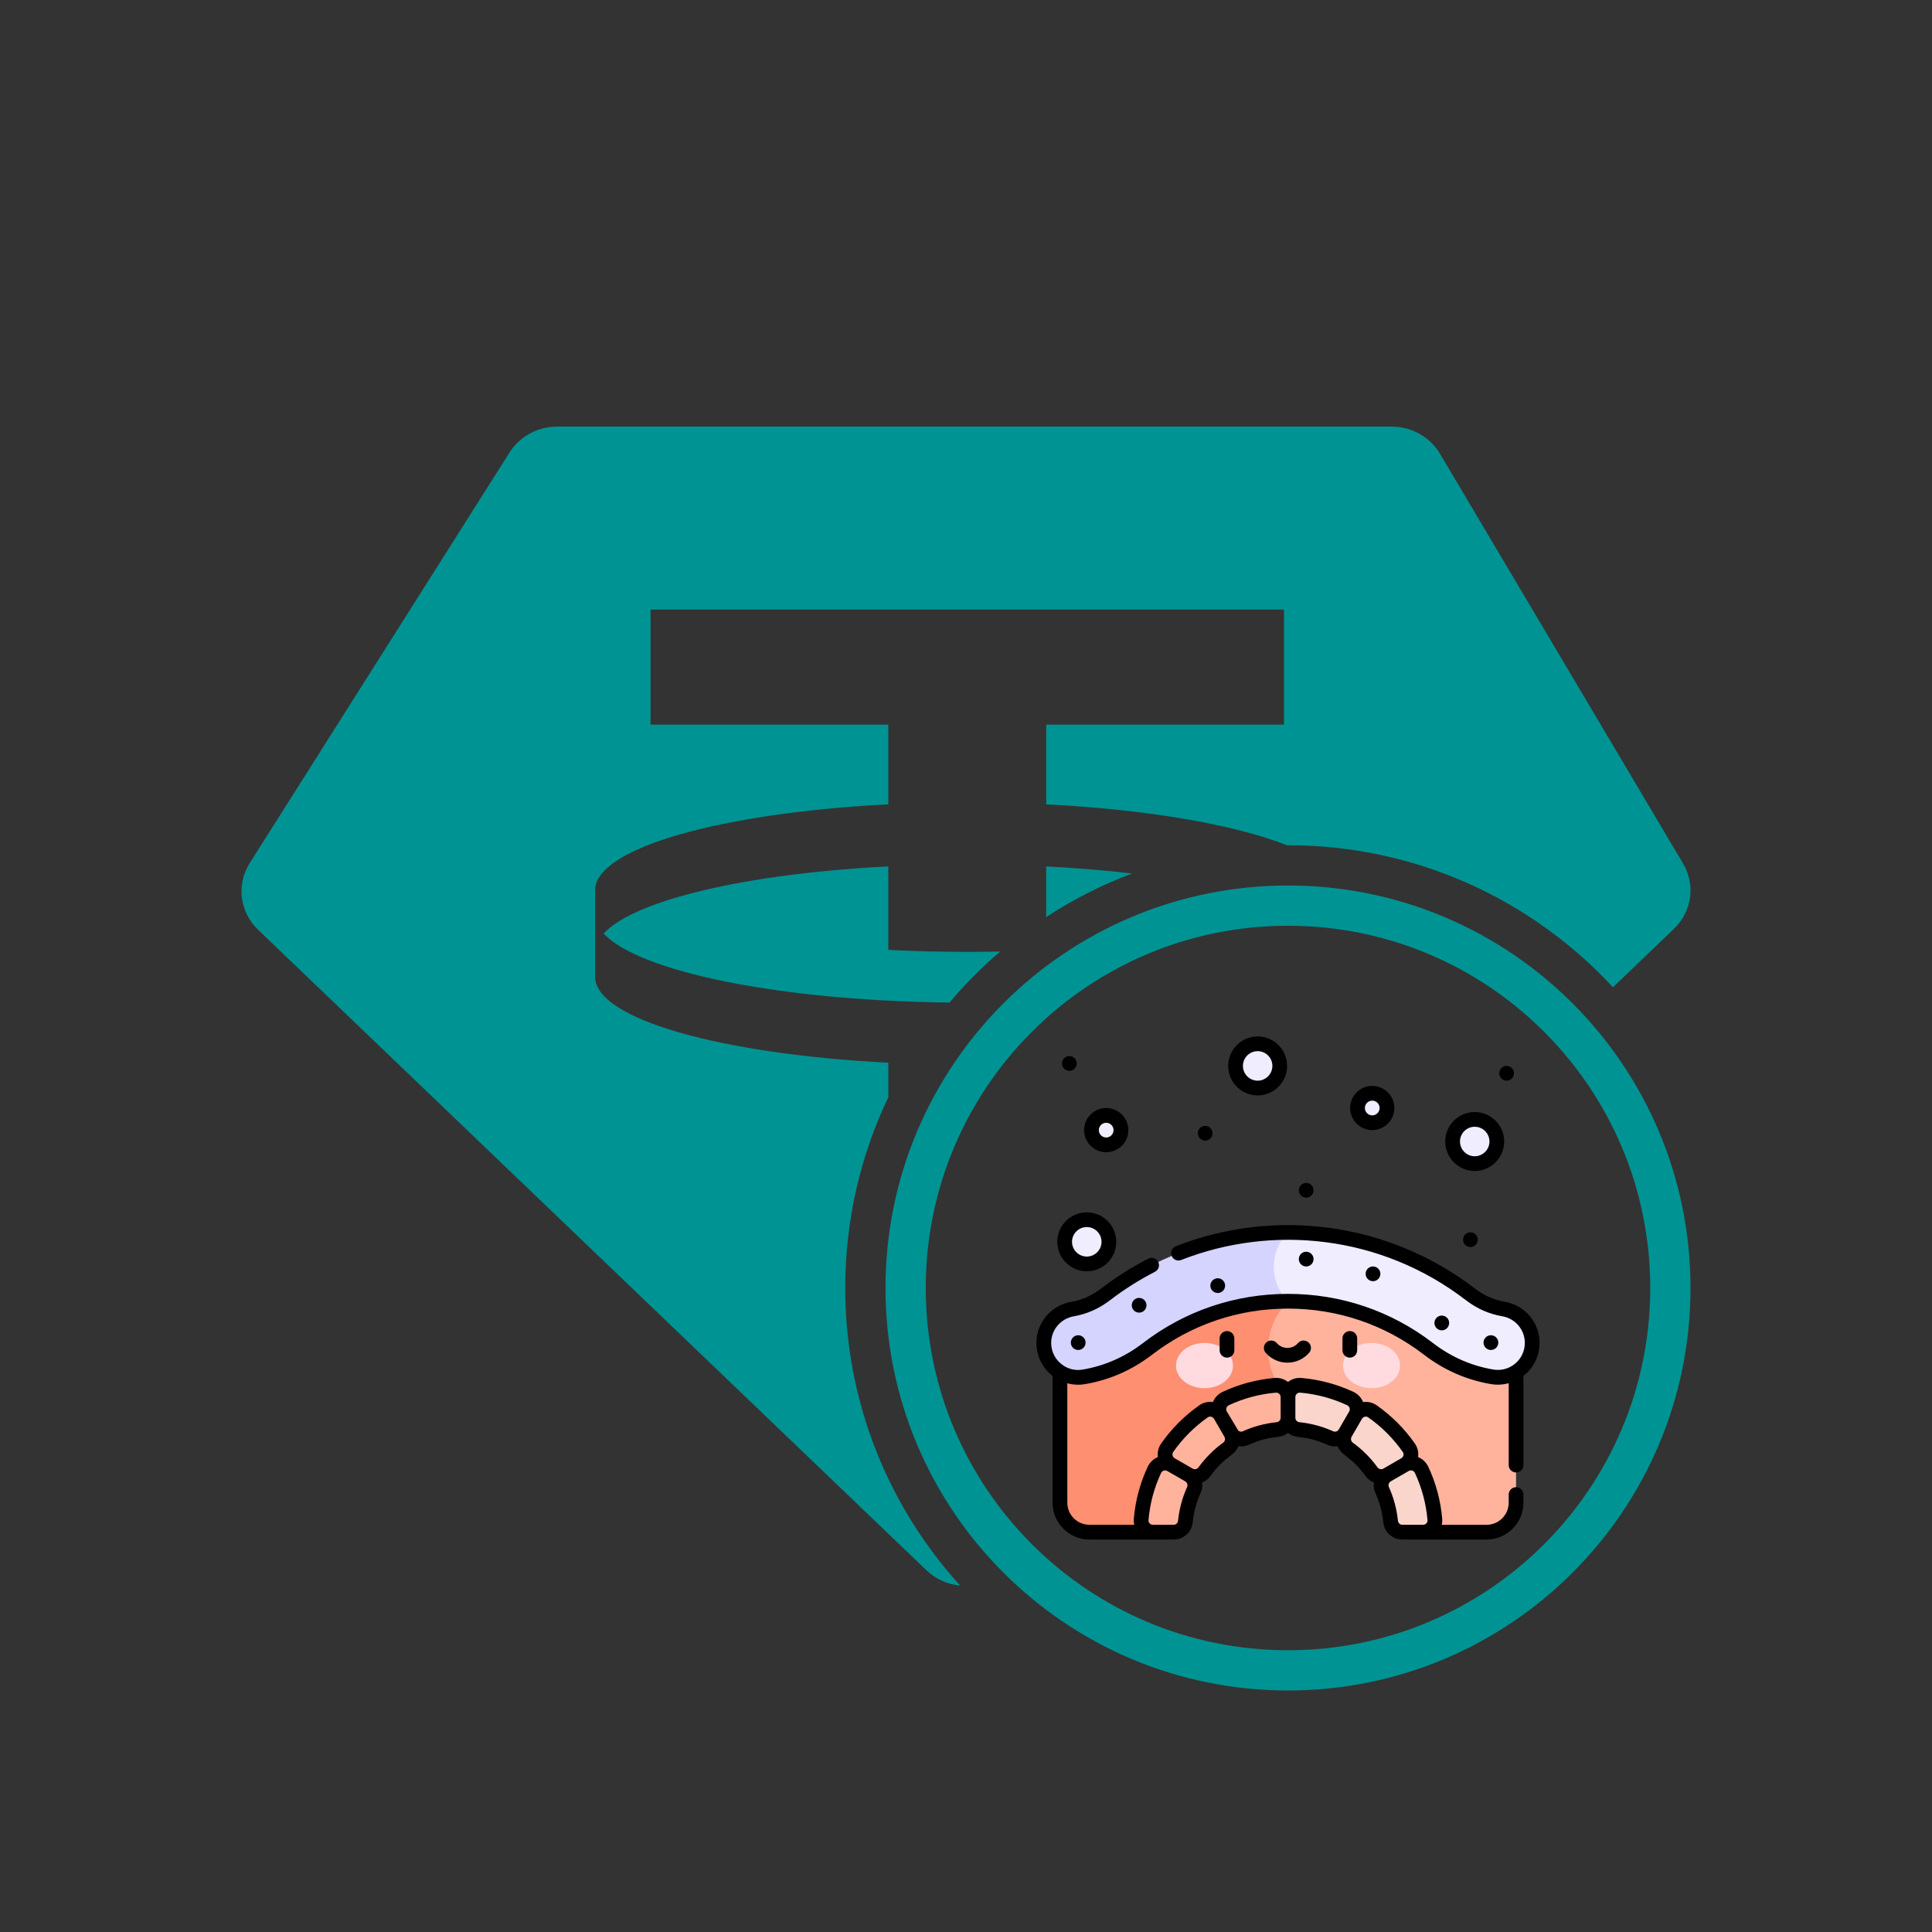 <svg width="48" height="48" viewBox="0 0 48 48" fill="none" xmlns="http://www.w3.org/2000/svg">
<rect x="0" y="0" width="48" height="48" fill="#333333" stroke="none"/>
<path fill-rule="evenodd" clip-rule="evenodd" d="M34.576 10.599H13.84C13.36 10.599 12.913 10.841 12.662 11.238L6.204 21.443C5.868 21.975 5.954 22.661 6.411 23.099L23.017 39.013C23.252 39.239 23.55 39.366 23.856 39.394C22.082 37.441 21 34.847 21 32C21 30.303 21.384 28.697 22.07 27.262V26.403C17.921 26.191 14.809 25.322 14.786 24.28L14.786 22.107C14.809 21.065 17.921 20.195 22.07 19.984V18.003H16.163V15.145H31.899V18.003H25.992V19.984C28.53 20.113 30.68 20.489 31.972 21C31.981 21 31.991 21 32 21C35.191 21 38.065 22.358 40.074 24.529L41.589 23.077C42.036 22.649 42.129 21.983 41.816 21.454L35.775 11.271C35.528 10.855 35.071 10.599 34.576 10.599ZM28.125 21.702C27.456 21.623 26.741 21.564 25.992 21.526V22.784C26.657 22.35 27.371 21.985 28.125 21.702ZM24.849 23.64C24.58 23.646 24.307 23.649 24.031 23.649C23.358 23.649 22.702 23.632 22.07 23.6V21.526C18.543 21.706 15.766 22.361 14.998 23.193C15.873 24.142 19.36 24.861 23.591 24.908C23.975 24.452 24.396 24.028 24.849 23.64Z" fill="#009393"/>
<path fill-rule="evenodd" clip-rule="evenodd" d="M32 41C36.971 41 41 36.971 41 32C41 27.029 36.971 23 32 23C27.029 23 23 27.029 23 32C23 36.971 27.029 41 32 41ZM32 42C37.523 42 42 37.523 42 32C42 26.477 37.523 22 32 22C26.477 22 22 26.477 22 32C22 37.523 26.477 42 32 42Z" fill="#009393"/>
<path d="M36.013 32.837C34.874 31.961 33.471 31.475 32 31.475L31.268 32.329V34.71L32 35.167H33.623L35.356 38.066H36.933C37.338 38.066 37.666 37.739 37.666 37.334V33.405C37.067 33.405 36.488 33.201 36.013 32.837Z" fill="#FFB39D"/>
<path d="M31.507 33.52C31.507 33.073 31.684 32.645 32 32.329V31.475C30.53 31.475 29.127 31.96 27.987 32.837C27.512 33.202 26.933 33.405 26.334 33.405V37.334C26.334 37.739 26.662 38.066 27.067 38.066H28.643L30.377 35.167H32V34.71C31.684 34.394 31.507 33.966 31.507 33.52Z" fill="#FF8F71"/>
<path d="M29.925 33.366C29.534 33.366 29.217 33.618 29.217 33.928C29.217 34.238 29.534 34.489 29.925 34.489C30.316 34.489 30.633 34.238 30.633 33.928C30.633 33.618 30.316 33.366 29.925 33.366Z" fill="#FFDBE0"/>
<path d="M34.075 33.366C33.684 33.366 33.367 33.618 33.367 33.928C33.367 34.238 33.684 34.489 34.075 34.489C34.466 34.489 34.783 34.238 34.783 33.928C34.783 33.618 34.466 33.366 34.075 33.366Z" fill="#FFDBE0"/>
<path d="M35.649 37.751C35.611 37.314 35.497 36.9 35.32 36.52C35.247 36.364 35.057 36.302 34.907 36.388L34.907 36.388C35.055 36.303 35.1 36.109 35.002 35.969C34.756 35.617 34.449 35.311 34.098 35.065C33.958 34.967 33.764 35.012 33.678 35.16L33.678 35.159C33.765 35.01 33.703 34.819 33.547 34.746C33.167 34.569 32.752 34.455 32.316 34.418C32.146 34.404 32 34.539 32 34.71L31.78 34.965L32 35.225C32 35.376 32.114 35.501 32.264 35.517C32.54 35.545 32.804 35.618 33.048 35.727C33.185 35.789 33.347 35.734 33.422 35.604L33.42 35.607C33.345 35.738 33.382 35.903 33.504 35.992C33.723 36.151 33.916 36.344 34.074 36.562C34.163 36.685 34.329 36.722 34.46 36.647L34.462 36.645C34.333 36.72 34.278 36.882 34.339 37.019C34.449 37.262 34.522 37.526 34.55 37.803C34.565 37.953 34.691 38.067 34.841 38.067H35.356C35.527 38.067 35.663 37.921 35.649 37.751Z" fill="#FAD5CB"/>
<path d="M31.684 34.418C31.248 34.455 30.833 34.569 30.453 34.746C30.297 34.819 30.235 35.01 30.322 35.159L30.322 35.16C30.236 35.012 30.042 34.967 29.902 35.065C29.551 35.311 29.244 35.617 28.998 35.969C28.9 36.109 28.945 36.303 29.093 36.388L29.093 36.388C28.943 36.302 28.753 36.364 28.68 36.52C28.503 36.9 28.389 37.314 28.351 37.751C28.337 37.921 28.473 38.067 28.644 38.067H29.159C29.309 38.067 29.435 37.953 29.45 37.803C29.479 37.526 29.551 37.262 29.661 37.019C29.723 36.882 29.668 36.72 29.538 36.645L29.54 36.647C29.671 36.722 29.837 36.685 29.926 36.562C30.085 36.344 30.277 36.151 30.496 35.992C30.618 35.903 30.656 35.738 30.58 35.607L30.578 35.604C30.654 35.734 30.815 35.789 30.952 35.727C31.196 35.618 31.46 35.545 31.736 35.517C31.886 35.501 32 35.376 32 35.225V34.71C32 34.539 31.854 34.404 31.684 34.418Z" fill="#FFB39D"/>
<path d="M37.353 32.523C37.106 32.48 36.823 32.382 36.534 32.16C35.27 31.189 33.691 30.621 32 30.621L30.459 31.428L32 32.33C33.276 32.33 34.483 32.74 35.492 33.515C36.052 33.945 36.614 34.13 37.072 34.208C37.592 34.296 38.067 33.893 38.067 33.365C38.067 32.948 37.765 32.593 37.353 32.523Z" fill="#EFEDFF"/>
<path d="M32 30.621C30.356 30.621 28.767 31.16 27.466 32.16C27.177 32.382 26.894 32.481 26.648 32.524C26.236 32.595 25.933 32.948 25.933 33.366C25.933 33.894 26.407 34.297 26.928 34.209C27.385 34.131 27.946 33.946 28.507 33.515C29.516 32.74 30.724 32.33 32 32.33C31.773 32.103 31.646 31.796 31.646 31.476C31.646 31.155 31.773 30.848 32 30.621Z" fill="#D4D4FF"/>
<path d="M27.001 31.402C27.304 31.402 27.55 31.156 27.55 30.853C27.55 30.55 27.304 30.304 27.001 30.304C26.697 30.304 26.451 30.55 26.451 30.853C26.451 31.156 26.697 31.402 27.001 31.402Z" fill="#EFEDFF"/>
<path d="M36.639 28.91C36.942 28.91 37.188 28.664 37.188 28.361C37.188 28.058 36.942 27.811 36.639 27.811C36.335 27.811 36.09 28.058 36.09 28.361C36.09 28.664 36.335 28.91 36.639 28.91Z" fill="#EFEDFF"/>
<path d="M31.246 27.032C31.549 27.032 31.795 26.786 31.795 26.483C31.795 26.18 31.549 25.934 31.246 25.934C30.943 25.934 30.697 26.18 30.697 26.483C30.697 26.786 30.943 27.032 31.246 27.032Z" fill="#EFEDFF"/>
<path d="M27.483 28.444C27.686 28.444 27.85 28.28 27.85 28.078C27.85 27.876 27.686 27.712 27.483 27.712C27.281 27.712 27.117 27.876 27.117 28.078C27.117 28.28 27.281 28.444 27.483 28.444Z" fill="#EFEDFF"/>
<path d="M34.093 27.895C34.295 27.895 34.459 27.731 34.459 27.528C34.459 27.326 34.295 27.162 34.093 27.162C33.891 27.162 33.727 27.326 33.727 27.528C33.727 27.731 33.891 27.895 34.093 27.895Z" fill="#EFEDFF"/>
<path d="M37.384 32.341C37.114 32.295 36.872 32.188 36.645 32.014C34.508 30.372 31.681 29.995 29.212 30.963C29.118 31 29.072 31.106 29.109 31.201C29.146 31.295 29.252 31.341 29.346 31.304C31.609 30.416 34.31 30.681 36.422 32.304C36.693 32.513 36.996 32.646 37.322 32.702C37.648 32.758 37.884 33.036 37.884 33.364C37.884 33.783 37.507 34.095 37.102 34.026C36.554 33.933 36.05 33.712 35.604 33.369C34.563 32.569 33.317 32.146 32 32.146C30.683 32.146 29.437 32.569 28.396 33.369C27.948 33.713 27.444 33.934 26.898 34.027C26.735 34.055 26.57 34.022 26.432 33.935C26.234 33.811 26.116 33.598 26.116 33.365C26.116 33.038 26.353 32.76 26.679 32.703C27.004 32.647 27.306 32.513 27.578 32.304C27.927 32.035 28.304 31.798 28.695 31.597C28.785 31.551 28.821 31.441 28.775 31.351C28.729 31.261 28.619 31.225 28.529 31.271C28.117 31.482 27.722 31.732 27.355 32.014C27.128 32.188 26.886 32.296 26.617 32.343C26.114 32.43 25.75 32.86 25.75 33.365C25.75 33.689 25.898 33.988 26.151 34.184V37.334C26.151 37.839 26.562 38.25 27.067 38.25H29.159C29.404 38.25 29.607 38.066 29.632 37.822C29.658 37.569 29.724 37.325 29.828 37.093C29.866 37.009 29.877 36.919 29.865 36.834C29.946 36.801 30.019 36.745 30.074 36.67C30.447 36.156 30.663 36.189 30.767 35.931C30.853 35.944 30.943 35.932 31.027 35.894C31.604 35.635 31.782 35.77 32 35.601C32.219 35.771 32.394 35.634 32.973 35.894C33.057 35.932 33.147 35.944 33.233 35.931C33.335 36.182 33.565 36.174 33.926 36.67C33.981 36.745 34.054 36.801 34.135 36.834C34.123 36.919 34.134 37.009 34.172 37.093C34.276 37.325 34.342 37.569 34.368 37.822C34.393 38.066 34.596 38.25 34.841 38.25H36.933C37.438 38.25 37.849 37.839 37.849 37.334V37.132C37.849 37.031 37.767 36.949 37.666 36.949C37.565 36.949 37.483 37.031 37.483 37.132V37.334C37.483 37.637 37.236 37.883 36.933 37.883H35.82C35.831 37.835 35.835 37.785 35.831 37.735C35.793 37.285 35.677 36.85 35.486 36.443C35.435 36.333 35.344 36.246 35.232 36.201C35.249 36.083 35.221 35.962 35.152 35.864C34.893 35.493 34.573 35.174 34.203 34.914C34.105 34.846 33.984 34.817 33.866 34.834C33.821 34.723 33.734 34.632 33.624 34.58C33.216 34.39 32.781 34.274 32.331 34.235C32.213 34.225 32.094 34.261 32 34.334C31.906 34.261 31.787 34.225 31.669 34.235C31.219 34.274 30.784 34.39 30.376 34.58C30.266 34.632 30.18 34.723 30.134 34.834C30.016 34.817 29.895 34.846 29.797 34.914C29.427 35.174 29.107 35.493 28.848 35.864C28.779 35.962 28.751 36.083 28.768 36.201C28.656 36.246 28.565 36.333 28.514 36.443C28.323 36.85 28.207 37.285 28.169 37.735C28.165 37.785 28.169 37.835 28.18 37.883H27.067C26.764 37.883 26.517 37.637 26.517 37.334V34.367C26.663 34.406 26.81 34.413 26.959 34.388C27.565 34.285 28.123 34.04 28.619 33.66C29.596 32.909 30.765 32.512 32 32.512C33.235 32.512 34.404 32.909 35.381 33.659C35.875 34.039 36.434 34.284 37.041 34.387C37.189 34.413 37.34 34.404 37.483 34.366V36.4C37.483 36.501 37.565 36.583 37.666 36.583C37.767 36.583 37.849 36.501 37.849 36.4V34.183C38.102 33.987 38.25 33.688 38.25 33.364C38.25 32.857 37.886 32.427 37.384 32.341ZM34.998 36.547C34.998 36.547 34.999 36.547 34.999 36.547L34.999 36.547C35.055 36.514 35.127 36.538 35.154 36.597C35.327 36.966 35.431 37.36 35.466 37.766C35.472 37.829 35.42 37.883 35.356 37.883H34.841C34.785 37.883 34.738 37.841 34.732 37.784C34.702 37.493 34.626 37.21 34.506 36.943C34.484 36.893 34.505 36.832 34.554 36.803L34.998 36.547C34.998 36.547 34.998 36.547 34.998 36.547ZM33.579 35.698C33.58 35.696 33.831 35.261 33.837 35.251C33.865 35.199 33.939 35.177 33.993 35.214C34.328 35.449 34.617 35.738 34.852 36.074C34.888 36.126 34.87 36.198 34.815 36.23C34.815 36.23 34.815 36.23 34.815 36.23C34.815 36.23 34.815 36.23 34.815 36.23L34.815 36.23C34.815 36.23 34.815 36.23 34.815 36.23C34.815 36.23 34.815 36.23 34.815 36.23L34.815 36.23C34.814 36.23 34.814 36.23 34.814 36.23C34.814 36.23 34.814 36.23 34.814 36.23C34.814 36.23 34.814 36.23 34.814 36.23C34.814 36.23 34.814 36.23 34.814 36.23L34.371 36.486C34.371 36.486 34.371 36.486 34.371 36.486C34.371 36.486 34.371 36.486 34.371 36.486L34.368 36.488C34.319 36.516 34.257 36.502 34.222 36.454C34.052 36.22 33.847 36.014 33.612 35.844C33.565 35.81 33.551 35.747 33.579 35.698ZM32.183 34.71C32.183 34.647 32.236 34.595 32.3 34.6C32.707 34.635 33.1 34.74 33.469 34.912C33.528 34.939 33.553 35.01 33.521 35.066C33.52 35.067 33.52 35.067 33.52 35.068L33.263 35.512L33.263 35.513C33.235 35.562 33.173 35.583 33.123 35.56C32.856 35.44 32.574 35.364 32.282 35.334C32.226 35.328 32.183 35.282 32.183 35.225V34.71H32.183ZM30.531 34.912C30.9 34.74 31.293 34.635 31.7 34.6C31.762 34.595 31.817 34.646 31.817 34.71V35.225C31.817 35.282 31.774 35.328 31.718 35.334C31.427 35.364 31.143 35.44 30.877 35.56C30.84 35.577 30.797 35.57 30.766 35.545L30.479 35.066C30.448 35.01 30.472 34.94 30.531 34.912ZM29.148 36.074C29.383 35.738 29.672 35.449 30.007 35.214C30.055 35.181 30.128 35.191 30.164 35.253L30.421 35.698C30.449 35.747 30.435 35.81 30.388 35.844C30.153 36.014 29.948 36.22 29.778 36.454C29.743 36.502 29.68 36.516 29.632 36.488L29.185 36.23C29.13 36.198 29.112 36.126 29.148 36.074ZM28.846 36.597C28.873 36.538 28.944 36.514 29.002 36.547C29.224 36.675 29.317 36.729 29.352 36.749C29.352 36.749 29.352 36.749 29.352 36.749C29.352 36.749 29.352 36.749 29.352 36.749C29.352 36.749 29.353 36.749 29.353 36.75C29.354 36.75 29.355 36.751 29.355 36.751C29.355 36.751 29.356 36.751 29.356 36.751C29.357 36.752 29.357 36.752 29.358 36.752C29.358 36.752 29.357 36.752 29.357 36.752C29.358 36.752 29.358 36.753 29.359 36.753C29.358 36.753 29.358 36.753 29.358 36.753C29.358 36.753 29.359 36.753 29.359 36.753C29.361 36.754 29.363 36.755 29.365 36.757C29.363 36.756 29.362 36.755 29.36 36.754C29.363 36.755 29.365 36.757 29.366 36.758C29.367 36.758 29.368 36.758 29.369 36.759C29.369 36.759 29.369 36.759 29.369 36.759C29.384 36.767 29.407 36.781 29.446 36.803L29.446 36.803C29.495 36.832 29.516 36.893 29.494 36.943C29.374 37.21 29.298 37.493 29.268 37.784C29.262 37.841 29.215 37.883 29.159 37.883H28.644C28.579 37.883 28.528 37.829 28.534 37.766C28.569 37.359 28.673 36.966 28.846 36.597ZM29.37 36.759C29.37 36.76 29.37 36.76 29.37 36.759V36.759Z" fill="black"/>
<path d="M27.001 31.585C27.404 31.585 27.733 31.256 27.733 30.852C27.733 30.449 27.404 30.12 27.001 30.12C26.597 30.12 26.268 30.449 26.268 30.852C26.268 31.256 26.597 31.585 27.001 31.585ZM27.001 30.486C27.203 30.486 27.367 30.651 27.367 30.852C27.367 31.055 27.203 31.219 27.001 31.219C26.799 31.219 26.634 31.055 26.634 30.852C26.634 30.651 26.799 30.486 27.001 30.486Z" fill="black"/>
<path d="M36.639 29.093C37.042 29.093 37.371 28.764 37.371 28.36C37.371 27.956 37.042 27.628 36.639 27.628C36.235 27.628 35.906 27.956 35.906 28.36C35.906 28.764 36.235 29.093 36.639 29.093ZM36.639 27.994C36.841 27.994 37.005 28.158 37.005 28.36C37.005 28.562 36.841 28.727 36.639 28.727C36.437 28.727 36.273 28.562 36.273 28.36C36.273 28.158 36.437 27.994 36.639 27.994Z" fill="black"/>
<path d="M31.246 27.215C31.65 27.215 31.978 26.886 31.978 26.482C31.978 26.079 31.65 25.75 31.246 25.75C30.842 25.75 30.514 26.079 30.514 26.482C30.514 26.886 30.842 27.215 31.246 27.215ZM31.246 26.116C31.448 26.116 31.612 26.28 31.612 26.482C31.612 26.684 31.448 26.849 31.246 26.849C31.044 26.849 30.88 26.684 30.88 26.482C30.88 26.28 31.044 26.116 31.246 26.116Z" fill="black"/>
<path d="M27.483 28.627C27.786 28.627 28.033 28.381 28.033 28.078C28.033 27.775 27.786 27.528 27.483 27.528C27.18 27.528 26.934 27.775 26.934 28.078C26.934 28.381 27.18 28.627 27.483 28.627ZM27.483 27.895C27.584 27.895 27.666 27.977 27.666 28.078C27.666 28.179 27.584 28.261 27.483 28.261C27.382 28.261 27.3 28.179 27.3 28.078C27.3 27.977 27.382 27.895 27.483 27.895Z" fill="black"/>
<path d="M34.093 28.077C34.396 28.077 34.642 27.831 34.642 27.528C34.642 27.225 34.396 26.979 34.093 26.979C33.79 26.979 33.544 27.225 33.544 27.528C33.544 27.831 33.79 28.077 34.093 28.077ZM34.093 27.345C34.194 27.345 34.276 27.427 34.276 27.528C34.276 27.629 34.194 27.711 34.093 27.711C33.992 27.711 33.91 27.629 33.91 27.528C33.91 27.427 33.992 27.345 34.093 27.345Z" fill="black"/>
<path d="M32.452 29.756C32.553 29.756 32.635 29.674 32.635 29.573C32.635 29.472 32.553 29.39 32.452 29.39C32.35 29.39 32.269 29.472 32.269 29.573C32.269 29.674 32.35 29.756 32.452 29.756Z" fill="black"/>
<path d="M32.452 31.465C32.553 31.465 32.635 31.383 32.635 31.282C32.635 31.181 32.553 31.099 32.452 31.099C32.35 31.099 32.269 31.181 32.269 31.282C32.269 31.383 32.35 31.465 32.452 31.465Z" fill="black"/>
<path d="M30.254 32.124C30.355 32.124 30.438 32.042 30.438 31.941C30.438 31.84 30.355 31.758 30.254 31.758C30.153 31.758 30.071 31.84 30.071 31.941C30.071 32.042 30.153 32.124 30.254 32.124Z" fill="black"/>
<path d="M28.301 32.612C28.402 32.612 28.484 32.53 28.484 32.429C28.484 32.328 28.402 32.246 28.301 32.246C28.2 32.246 28.118 32.328 28.118 32.429C28.118 32.53 28.2 32.612 28.301 32.612Z" fill="black"/>
<path d="M26.788 33.54C26.889 33.54 26.971 33.458 26.971 33.357C26.971 33.256 26.889 33.174 26.788 33.174C26.686 33.174 26.605 33.256 26.605 33.357C26.605 33.458 26.686 33.54 26.788 33.54Z" fill="black"/>
<path d="M34.112 31.831C34.213 31.831 34.295 31.749 34.295 31.648C34.295 31.547 34.213 31.465 34.112 31.465C34.011 31.465 33.929 31.547 33.929 31.648C33.929 31.749 34.011 31.831 34.112 31.831Z" fill="black"/>
<path d="M35.821 33.052C35.922 33.052 36.004 32.97 36.004 32.869C36.004 32.767 35.922 32.685 35.821 32.685C35.72 32.685 35.638 32.767 35.638 32.869C35.638 32.97 35.72 33.052 35.821 33.052Z" fill="black"/>
<path d="M37.041 33.54C37.143 33.54 37.225 33.458 37.225 33.357C37.225 33.256 37.143 33.174 37.041 33.174C36.94 33.174 36.858 33.256 36.858 33.357C36.858 33.458 36.94 33.54 37.041 33.54Z" fill="black"/>
<path d="M37.432 26.849C37.533 26.849 37.615 26.767 37.615 26.666C37.615 26.564 37.533 26.482 37.432 26.482C37.331 26.482 37.249 26.564 37.249 26.666C37.249 26.767 37.331 26.849 37.432 26.849Z" fill="black"/>
<path d="M36.532 30.982C36.633 30.982 36.715 30.9 36.715 30.799C36.715 30.698 36.633 30.616 36.532 30.616C36.431 30.616 36.349 30.698 36.349 30.799C36.349 30.9 36.431 30.982 36.532 30.982Z" fill="black"/>
<path d="M26.568 26.605C26.669 26.605 26.751 26.523 26.751 26.421C26.751 26.32 26.669 26.238 26.568 26.238C26.467 26.238 26.385 26.32 26.385 26.421C26.385 26.523 26.467 26.605 26.568 26.605Z" fill="black"/>
<path d="M29.942 28.338C30.044 28.338 30.126 28.256 30.126 28.155C30.126 28.054 30.044 27.972 29.942 27.972C29.841 27.972 29.759 28.054 29.759 28.155C29.759 28.256 29.841 28.338 29.942 28.338Z" fill="black"/>
<path d="M30.301 33.253V33.546C30.301 33.648 30.383 33.73 30.484 33.73C30.585 33.73 30.667 33.648 30.667 33.546V33.253C30.667 33.152 30.585 33.07 30.484 33.07C30.383 33.07 30.301 33.152 30.301 33.253Z" fill="black"/>
<path d="M33.353 33.253V33.546C33.353 33.648 33.435 33.73 33.536 33.73C33.637 33.73 33.719 33.648 33.719 33.546V33.253C33.719 33.152 33.637 33.07 33.536 33.07C33.435 33.07 33.353 33.152 33.353 33.253Z" fill="black"/>
<path d="M32.249 33.368C32.11 33.529 31.861 33.529 31.721 33.368C31.655 33.292 31.539 33.284 31.463 33.351C31.387 33.417 31.379 33.533 31.445 33.609C31.732 33.938 32.241 33.936 32.525 33.609C32.592 33.533 32.584 33.417 32.508 33.351C32.431 33.284 32.316 33.292 32.249 33.368Z" fill="black"/>
</svg>
